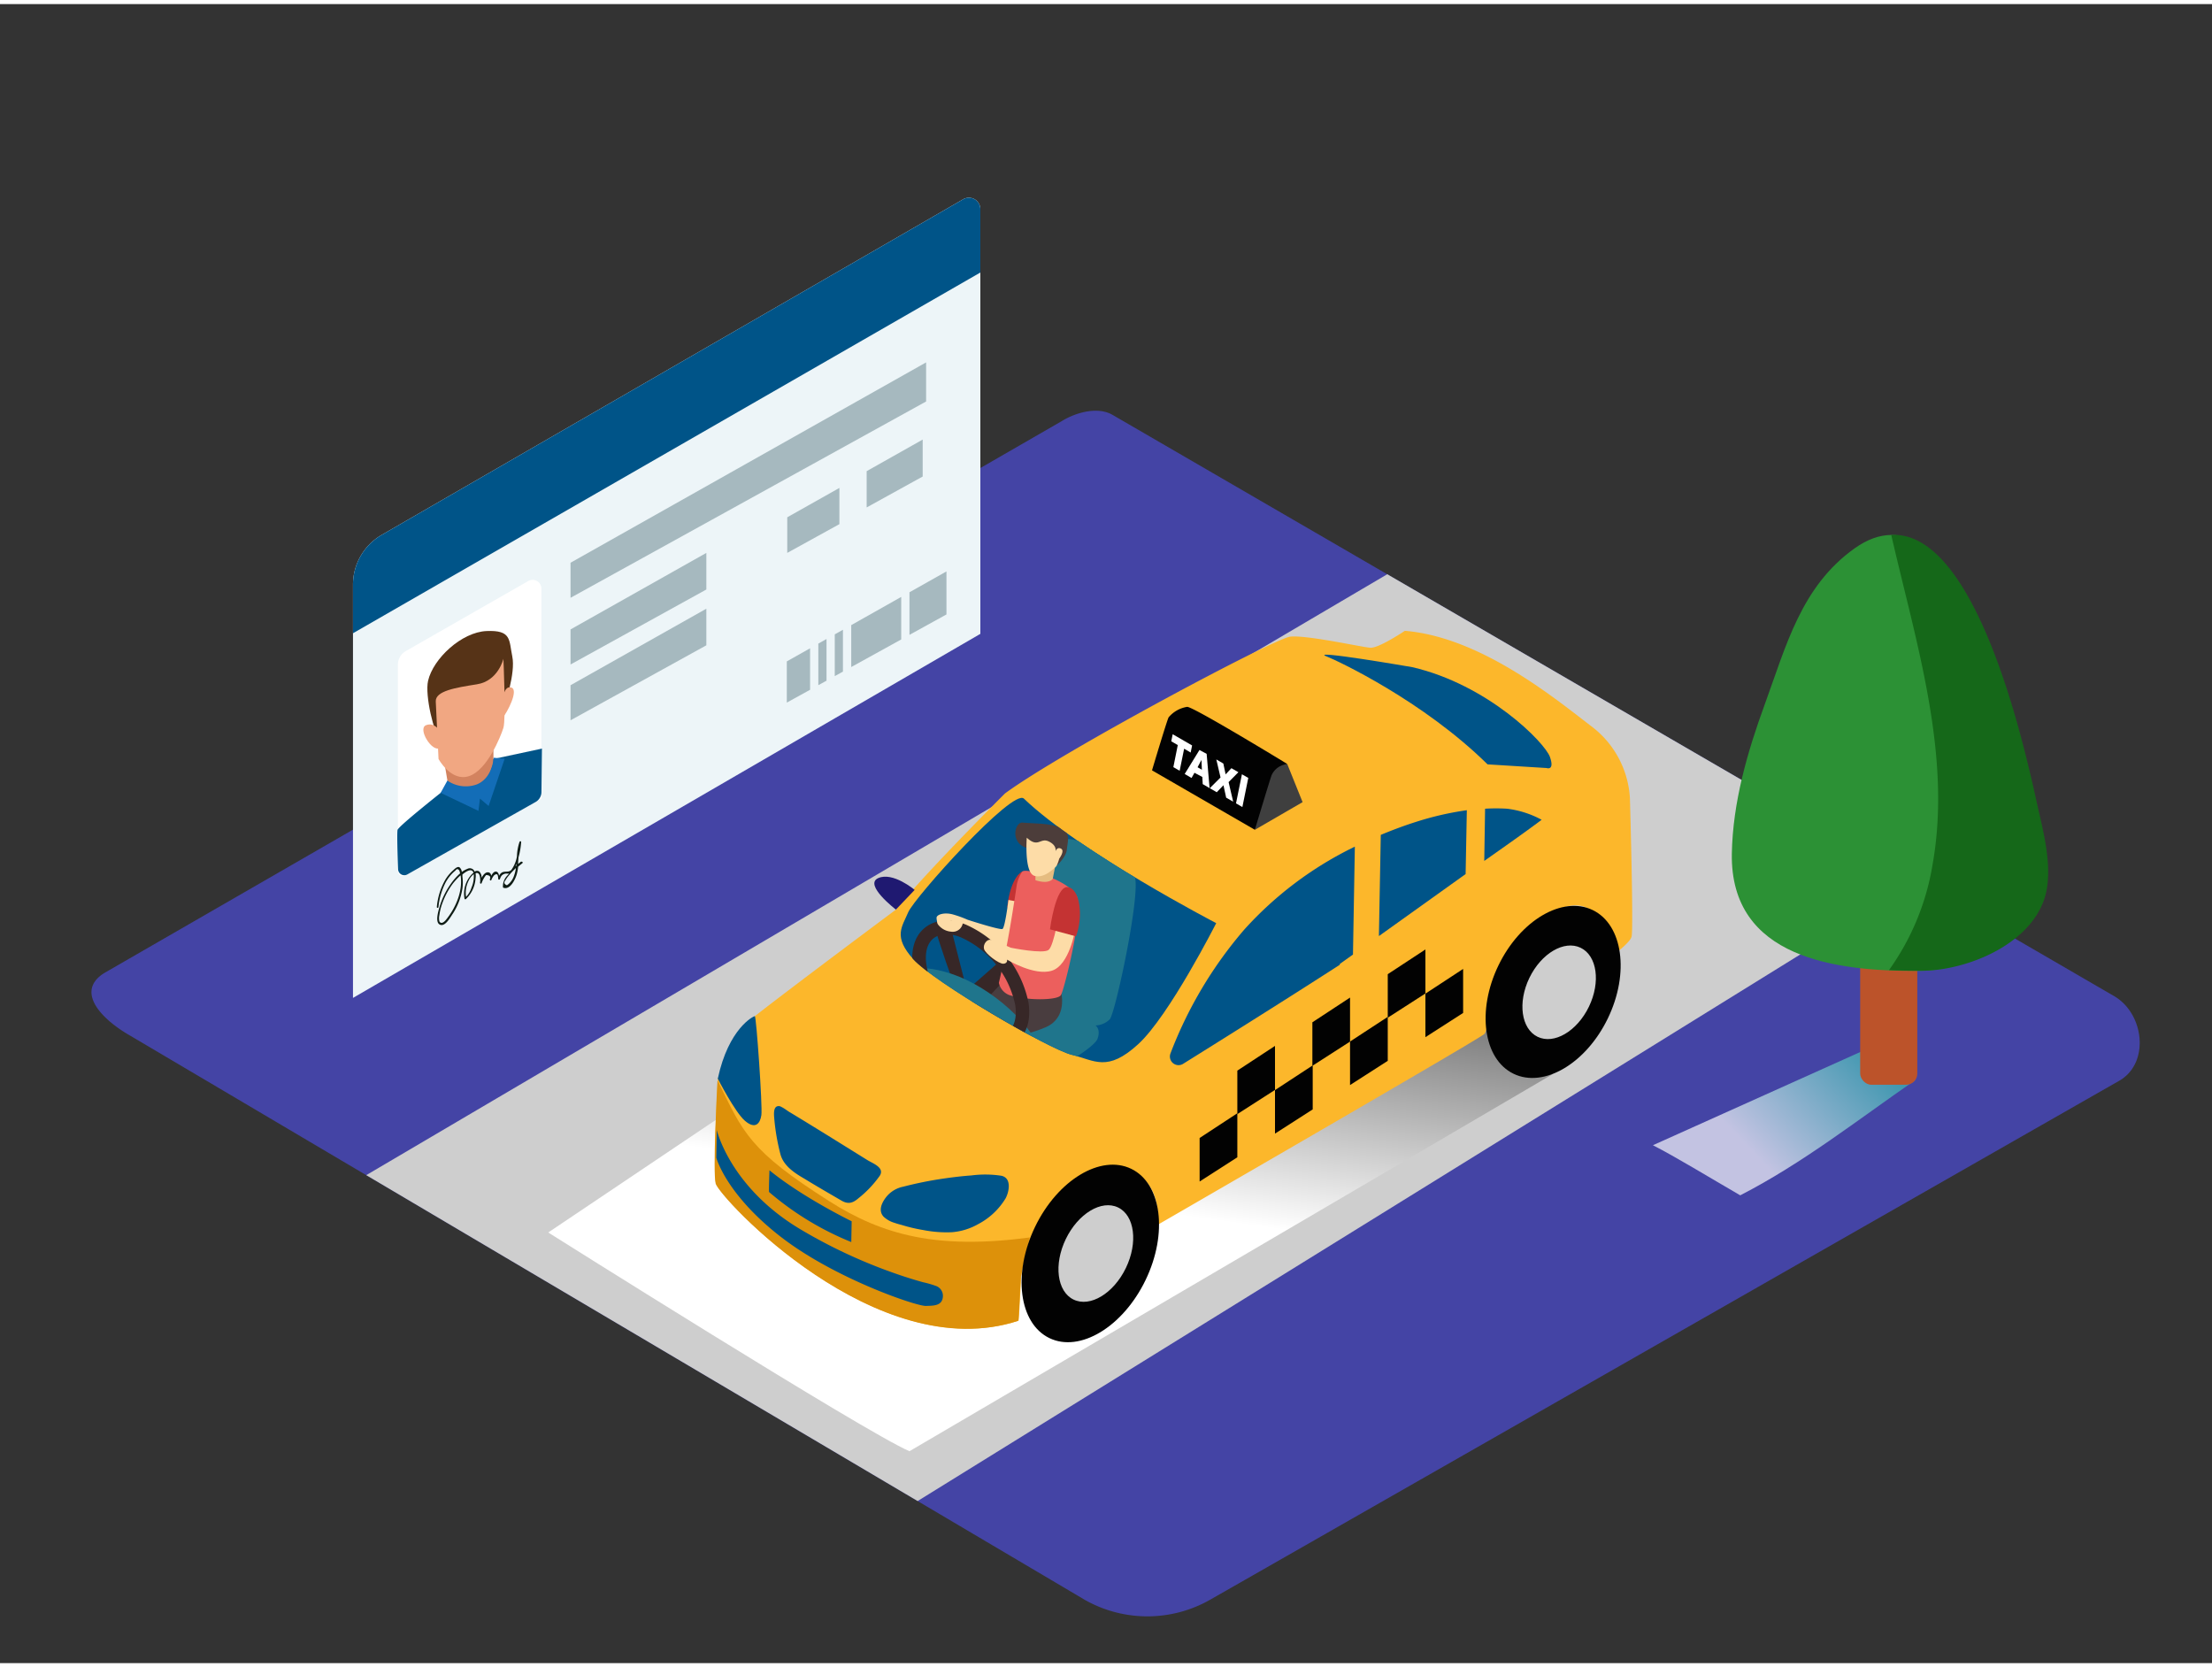 <svg xmlns="http://www.w3.org/2000/svg" xmlns:xlink="http://www.w3.org/1999/xlink" viewBox="0 0 400 300" width="406" height="306" class="illustration styles_illustrationTablet__1DWOa"><rect x="0" y="0" width="400" height="300" fill="#333333" stroke="none"/><defs><linearGradient id="linear-gradient" x1="200.35" y1="134.25" x2="188.91" y2="215.59" gradientUnits="userSpaceOnUse"><stop offset="0.01"></stop><stop offset="1" stop-color="#fff"></stop></linearGradient><clipPath id="clip-path"><path d="M185.15,143.67c-2-1.91-19.8,17.89-20.92,20.56s-2.77,4.38.92,8.48S189.68,189,193.82,190s6.39,3.21,12-1.92,14.11-21.89,14.11-21.89S195.3,153.4,185.15,143.67Z" fill="none"></path></clipPath><linearGradient id="linear-gradient-2" x1="342.79" y1="181.29" x2="315.98" y2="206.78" gradientUnits="userSpaceOnUse"><stop offset="0" stop-color="#00a99d"></stop><stop offset="1" stop-color="#fff"></stop></linearGradient></defs><title>PP</title><g style="isolation: isolate;"><g id="Layer_2" data-name="Layer 2"><path d="M196.24,288.6,23.74,186.65c-5.49-3.08-10.2-8.15-4.85-11.46L192,75.41c2.6-1.61,6.54-2.66,9.18-1.13L382.28,179.37c5.49,3.19,6.48,12.1,1,15.29L219,288.44A22.94,22.94,0,0,1,196.24,288.6Z" fill="#4444a5"></path><polygon points="66.23 211.76 250.86 103.1 346.72 158.74 165.94 270.69 66.23 211.76" fill="#cecece"></polygon><path d="M218.73,141.77,99.14,222.13s57.6,36.3,65.32,39.55l116.41-68.24" fill="url(#linear-gradient)" style="mix-blend-mode: multiply;"></path><path d="M129.8,194.31,136.51,183c7.35-5.74,25.51-19.26,25.51-19.26,5.25-6.6,19.71-21,19.71-21,10.28-7.56,48.67-28,51.56-28.35s12.95,1.89,14.5,2,6.25-3.06,6.25-3.06c13.94,1.15,27.57,12.58,34.08,17.53a17.53,17.53,0,0,1,6.62,12.69s.69,23.88.29,25.14-4.26,4-4.26,4,.13-13.46-9.61-8.69-11.83,21.36-12.73,22.23-48.51,28.39-59.05,34.49c.1-3-.28-6.06-2.53-8.21-2.62-2.5-6.48-2.17-9.58-.91a16.77,16.77,0,0,0-7.78,6.17c-2.8,3.45-4.15,8-4.82,12.31-.08.54-.37,8-.49,8-25.68,8.41-54.14-22.42-54.71-24.83S129.8,194.31,129.8,194.31Z" fill="#fcb72b"></path><path d="M150,216.5c9.6,6.09,19.47,8.76,36.2,6.53-.3,1.19-1.4,5.89-1.59,7.07-.08.54-.37,8-.49,8-25.68,8.41-54.14-22.42-54.71-24.83-.52-2.23.22-16.48.34-18.69C134.38,204.15,135.53,207.31,150,216.5Z" fill="#dd910a"></path><path d="M139.14,210.88s-.14,3.86-.07,3.93a53.83,53.83,0,0,0,14.87,9.05l.07-3.76S145.11,215.77,139.14,210.88Z" fill="#005488"></path><path d="M165.4,160.18s-3.94-3.33-6.6-2.13,3.21,5.69,3.21,5.69Z" fill="#1f1971"></path><ellipse cx="280.87" cy="178.64" rx="16.44" ry="10.99" transform="translate(-2.22 353.75) rotate(-64.2)" fill="#020202"></ellipse><ellipse cx="281.96" cy="178.71" rx="8.94" ry="5.98" transform="translate(-1.67 354.77) rotate(-64.2)" fill="#cecece"></ellipse><path d="M161.77,220.39a4.92,4.92,0,0,1-2-1.13c-1-1.1-.31-2.53.48-3.54a5.25,5.25,0,0,1,3.07-1.87,68.2,68.2,0,0,1,7.36-1.48c1.65-.24,3.31-.44,5-.56a19.38,19.38,0,0,1,5.4.06c1.87.4,1.43,2.81.78,4.06a12.66,12.66,0,0,1-5,4.7,11.43,11.43,0,0,1-4.72,1.45,21.94,21.94,0,0,1-5.28-.41,29.11,29.11,0,0,1-3.8-.9C162.63,220.66,162.2,220.54,161.77,220.39Z" fill="#005488"></path><path d="M129.8,194.31s3.11,6.1,4.94,7.65,2.71.5,2.94-1.05-.92-17.9-1.18-17.9S131.74,185.23,129.8,194.31Z" fill="#005488"></path><path d="M141.33,199.44c.55.26,1.16.78,1.59,1q4.65,2.82,9.27,5.7l4.62,2.87c1,.63,3.26,1.39,2.26,2.89a19.59,19.59,0,0,1-3.85,4.05c-1,.86-1.84,1.13-3.08.4-2.26-1.32-4.52-2.62-6.77-4-1.73-1-3.71-2.31-4.25-4.4A38.91,38.91,0,0,1,140,201.4c-.06-.75-.19-2.31,1-2.11A1.71,1.71,0,0,1,141.33,199.44Z" fill="#005488"></path><path d="M169.15,231.76a1.9,1.9,0,0,1,1.36,1.78c0,1.91-1.74,1.82-3.08,1.87-1.67.07-16.68-5-26.45-12.66s-11.45-14.15-11.45-14.15l.09-5s2.39,10.39,15.2,18a94,94,0,0,0,16.63,7.79c1.8.64,3.61,1.22,5.45,1.73A17.85,17.85,0,0,1,169.15,231.76Z" fill="#005488"></path><path d="M269,137.48l10.65.66s1.53.58.63-2-11.2-13.07-24.9-16.24c0,0-19-3.28-15.47-1.93C241.88,118.74,257.35,126,269,137.48Z" fill="#005488"></path><path d="M268.4,154.94c3.48-2.46,7-4.91,10.38-7.44a17.7,17.7,0,0,0-6.23-2,32,32,0,0,0-4,0Z" fill="#005488"></path><path d="M245,152.36a65,65,0,0,0-20,15,75.43,75.43,0,0,0-13.34,22.39,1.56,1.56,0,0,0,2.27,1.89c5.95-3.71,17.73-11.09,26.22-16.55l2.13-1.37v-.15l2.38-1.7Z" fill="#005488"></path><path d="M265.25,145.77a55.15,55.15,0,0,0-9.16,2.1c-2.15.68-4.29,1.48-6.4,2.36l-.34,18.3,14.92-10.67.76-.54Z" fill="#005488"></path><ellipse cx="197.17" cy="225.94" rx="17" ry="11.09" transform="translate(-92.07 305.1) rotate(-64.2)" fill="#020202"></ellipse><ellipse cx="198.16" cy="225.95" rx="9.25" ry="6.03" transform="translate(-91.51 306) rotate(-64.2)" fill="#cecece"></ellipse><g clip-path="url(#clip-path)"><rect x="157.75" y="132.03" width="75.06" height="71.57" fill="#005488"></rect><path d="M187.3,158.47s3.27-7.83,6.25-7.46,10.54,3.68,11.65,6.78-3.51,24.68-4.52,25.79a3.84,3.84,0,0,1-2.58,1.11s1,.65.37,2.4-8.4,6.18-9.32,6.09-4.51-6.69-4.51-6.69" fill="#1f758c"></path><path d="M195,152.24s-1-6.67,1.16-6.39,8.85,3.76,8.66,5.15-1.29,5.64-1.29,5.64" fill="#1f758c"></path><path d="M191.8,178.32s1.32,4.22-1.93,6.29c-1.72,1.1-7,2.29-7,2.29l-8.08-6,5.3-3.83" fill="#493d3f"></path><path d="M169.33,167.94s3.22,10.38,3.94,10.38h1.56l-2.75-10.8" fill="#372727"></path><polyline points="180.14 173.66 174.83 178.32 177.49 180.91 182.82 175.2" fill="#372727"></polyline><path d="M140.85,193s6.5-10.21,8-11.41,9.82-6.77,14.33-6.23c0,0,1.86-2.33,8.89,0s15.12,9.32,16.58,15.29c0,0,14.86,8.22,15.26,11.14s-1.19,16.85-1.19,16.85l-15.26,10.08-3.18-10.61Z" fill="#1f758c"></path><path d="M184.87,156.84s-2.1.84-2.74,6.49l3.38.41" fill="#c43333"></path><path d="M182.36,162s-.62,5-1.08,5.24-6.3-1.66-6.3-1.66a19.55,19.55,0,0,0-2.62-.95c-1.57-.45-3,0-3,.6a2.46,2.46,0,0,0,.79,1.78c.52.62,3.54.74,3.74.24a2.1,2.1,0,0,0,.13-1l-.13,1a4,4,0,0,1,2.49.75l5.71,4.07s.51-2.64.93-2.76,1.66-6.89,1.66-6.89" fill="#fddca7"></path><path d="M194.7,161.28c-1.29-2.69-8.77-5.11-9.83-4.44a6.7,6.7,0,0,0-1,2.4c-.89,6-1.86,11.88-3.24,17.74a3,3,0,0,0,1.89,2.22c3,1,8.72,1,9.33,0S196,164,194.7,161.28Z" fill="#ec5f5d"></path><path d="M191,154.95l-.63,3.23s-.61,1.05-3.13.25v-3" fill="#e5bc80"></path><path d="M191,155.88s1.8-1.6,1.92-3,.77-2.91-1-3.87-5.47-.82-7-1-2.54,4.34,1.69,4.77" fill="#4c3d3a"></path><path d="M185.67,150.74s-.49,6.31,1.37,6.89,3.8-1.6,4-1.75a7.13,7.13,0,0,0,.5-1.35s1.07-1.42.32-1.81-1,.52-1,.52.36-1.07-1.21-1.82S187.77,152.67,185.67,150.74Z" fill="#fddca7"></path><path d="M180,189c-3.47,0-7.66-2.32-10.94-6.4-4.66-5.8-5.46-12.65-1.81-15.58,1.84-1.48,4.45-1.69,7.34-.59A19.67,19.67,0,0,1,186,180.65c.44,3.06-.32,5.56-2.16,7A6.06,6.06,0,0,1,180,189Zm-8.88-20.79a3.63,3.63,0,0,0-2.33.74c-2.48,2-1.48,7.54,2.19,12.1s8.87,6.74,11.35,4.74c1.13-.9,1.57-2.59,1.26-4.76a17.23,17.23,0,0,0-9.88-12.29A7.44,7.44,0,0,0,171.12,168.18Z" fill="#372727"></path><path d="M191.62,163.74c0,.07-1,6.5-2,7.29s-6.81-.39-6.81-.39-3-1.31-3.66-1.44-1.41.79-1.21,1.64,2.7,2.75,3.51,2.69.66-.74.66-.74,4.92,3,8.1,2,4.2-7.34,4.2-7.34" fill="#fddca7"></path><path d="M189.87,167.31s1-7.95,3.24-7.63,2.8,5.4,1.46,8.9Z" fill="#c43333"></path><path d="M173.36,165.11a1,1,0,0,0-1.19.62,3.18,3.18,0,0,1-.39-.07,1.52,1.52,0,0,1-.63-.49,1,1,0,0,0-1.41,0,1,1,0,0,0,0,1.41,3.29,3.29,0,0,0,2.24,1.15,1.84,1.84,0,0,0,2.09-1.38A1,1,0,0,0,173.36,165.11Z" fill="#fddca7"></path></g><polygon points="216.93 205.04 216.93 212.91 223.75 208.53 223.75 200.57 216.93 205.04" fill="#020202"></polygon><polygon points="223.75 192.86 223.75 200.72 230.56 196.35 230.56 188.39 223.75 192.86" fill="#020202"></polygon><polygon points="230.56 196.38 230.56 204.25 237.38 199.87 237.38 191.91 230.56 196.38" fill="#020202"></polygon><polygon points="237.32 184.12 237.32 191.99 244.13 187.61 244.13 179.65 237.32 184.12" fill="#020202"></polygon><polygon points="244.13 187.6 244.13 195.47 250.95 191.09 250.95 183.14 244.13 187.6" fill="#020202"></polygon><polygon points="250.95 175.42 250.95 183.29 257.76 178.91 257.76 170.95 250.95 175.42" fill="#020202"></polygon><polygon points="257.76 178.94 257.76 186.81 264.58 182.43 264.58 174.47 257.76 178.94" fill="#020202"></polygon><path d="M226.92,149.31l8.63-5-2.75-6.83s-3-.22-4,.76S226.92,149.31,226.92,149.31Z" fill="#3f3f3f"></path><path d="M208.32,138.56s2.69-9,3-9.58a5.48,5.48,0,0,1,3.36-1.9c1.18,0,18.15,10.36,18.15,10.36a3.37,3.37,0,0,0-2.91,2.07c-.67,2-3,9.8-3,9.8Z" fill="#020202"></path><polygon points="215.57 134.06 215.31 135.34 214.13 134.65 213.32 138.64 212.18 137.98 212.98 133.99 211.8 133.31 212.06 132.03 215.57 134.06" fill="#fff"></polygon><path d="M218.2,135.58l.53,6.19-1.24-.72-.07-1.29L216,139l-.53.94-1.24-.72,2.67-4.34ZM216.56,138l.78.45-.08-1.77-.7,1.32" fill="#fff"></path><polygon points="225.73 139.93 224.66 145.2 223.51 144.53 224.58 139.27 225.73 139.93" fill="#fff"></polygon><polygon points="223.94 138.9 222.17 140.69 223 144.23 221.73 143.5 221.24 141.25 220.03 142.52 218.77 141.79 220.71 139.85 219.95 136.59 221.22 137.33 221.63 139.29 222.68 138.17 223.94 138.9" fill="#fff"></polygon><path d="M63.83,179.71V105A10.4,10.4,0,0,1,69,96L174.18,35.29a2.07,2.07,0,0,1,3.1,1.79v76.8Z" fill="#edf5f8"></path><path d="M63.83,113.77V105A10.4,10.4,0,0,1,69,96L174.18,35.29a2.07,2.07,0,0,1,3.1,1.79V48.54Z" fill="#005488"></path><path d="M71.95,119.5v37.27a.88.88,0,0,0,1.32.77l24.63-13.85v-38a1.58,1.58,0,0,0-2.36-1.37L73.37,117A2.83,2.83,0,0,0,71.95,119.5Z" fill="#fff"></path><path d="M81.09,141.52s-9,7.07-9.2,7.81c-.12.52,0,4.66.1,7.12a1.12,1.12,0,0,0,1.67.93l23.2-13.1a2.07,2.07,0,0,0,1.05-1.78l.09-7.87-9.86,2.11" fill="#005488"></path><path d="M80.37,137.22l.72,4.3s5.5.55,6.22,0,1.92-4.28,1.92-4.28l0-4.38" fill="#d3835f"></path><path d="M91.26,126.68s2-5.66,1.38-8.7-.12-4.8-4.65-4.61-9.67,5-10.58,9C76.8,125,78.5,132,79.54,132.83" fill="#563317"></path><path d="M78.8,126.11l.5,10.39s2.26,4.19,5.53,3.1,5.7-7.12,6.2-8.72,0-12.49,0-12.49-.92,4-4.78,4.61S78.71,124.2,78.8,126.11Z" fill="#f1a782"></path><path d="M79.53,131.46s-.93-1.69-2.5-1.06,1.14,5,2.5,4.1" fill="#f1a782"></path><path d="M90.87,125.79s.25-2.66,1.61-2.2-.76,4.53-1.61,5.5" fill="#f1a782"></path><path d="M80.9,140.41l-1.22,2.22,6.84,3.26.27-2.22L88.36,145l2.9-8.54-2-.18s-.15,3.61-3,4.81A5.84,5.84,0,0,1,80.9,140.41Z" fill="#136db7"></path><path d="M94.18,155.09l-.49.4c0-.39.05-.79.07-1.19a13.14,13.14,0,0,0,.48-2.78c0-.18-.24-.19-.3,0a8.91,8.91,0,0,0-.46,2.61v0a5.91,5.91,0,0,1-1,2.42c-.53.56-1.2.15-1.77.52a1.4,1.4,0,0,0-.46.56c-.07-.37-.21-.75-.58-.76s-.63.37-.84.75c-.05-.35-.23-.64-.67-.62s-.82.51-1.07,1a1.61,1.61,0,0,0-.39-1.12.7.7,0,0,0-.87,0,.93.93,0,0,0-1.32-.5,4.11,4.11,0,0,0-1,.56,1.25,1.25,0,0,0-.41-.84c-.39-.24-.89.3-1.15.53a7.38,7.38,0,0,0-1.39,1.65,12.1,12.1,0,0,0-1.57,5c0,.19.28.19.3,0a12.25,12.25,0,0,1,1.29-4.44,7.58,7.58,0,0,1,1.08-1.51,6.46,6.46,0,0,1,.69-.64q.38-.55.75.06c0,.14.08.29.11.43a10.71,10.71,0,0,0-1.71,1.94,13.85,13.85,0,0,0-2,4.09c-.2.68-.87,2.76,0,3.23,1,.55,2-1.44,2.41-2a11.7,11.7,0,0,0,1.71-4.49,8.17,8.17,0,0,0,0-2.17c0-.1,0-.24,0-.39.84-.7,1.73-1.14,2-.31a2.77,2.77,0,0,0-.29.26A5.07,5.07,0,0,0,84,161.77a.15.15,0,0,0,.25.07A5.68,5.68,0,0,0,86,158.07a3.11,3.11,0,0,0,0-.89c.84-.35.9,1.07.81,1.68a.15.15,0,0,0,.29.08,4.76,4.76,0,0,1,.48-1,3,3,0,0,1,.33-.45q1,.06.66.79c0,.16.2.28.28.12a2.7,2.7,0,0,1,.5-.86c.74-.57.7.24.76.68,0,.16.25.12.29,0a3.27,3.27,0,0,1,.23-.51,1.14,1.14,0,0,1,1-.48c.16,0,.28,0,.42,0l-.25.29a2.81,2.81,0,0,0-.85,2.17.15.15,0,0,0,.11.11c1.22.41,2.14-1.57,2.39-2.45a8,8,0,0,0,.25-1.36c.24-.21.49-.42.74-.62S94.33,155,94.18,155.09ZM80.75,165.46c-.21.27-.88,1.09-1.29.43a2.53,2.53,0,0,1,0-1.18,9.61,9.61,0,0,1,.56-2.2,13.54,13.54,0,0,1,1.89-3.5,12.45,12.45,0,0,1,1.38-1.47C83.72,160.35,82.46,163.3,80.75,165.46Zm4.53-5.75a4.32,4.32,0,0,1-1,1.73,4.77,4.77,0,0,1,.41-2.81,3.63,3.63,0,0,1,.81-1.17l.17-.12A5.09,5.09,0,0,1,85.28,159.71Zm8.11-4.28c0,.11,0,.23,0,.34l-.16.14h0Zm-.5,2.36a3.5,3.5,0,0,1-.91,1.32l-.31.23q-.75-.3-.29-.86a4.93,4.93,0,0,1,.56-.81,13.86,13.86,0,0,1,1.35-1.44A6.41,6.41,0,0,1,92.89,157.79Z" fill="#0f1c15"></path><polygon points="103.17 101.02 103.17 107.36 167.47 71.86 167.47 64.79 103.17 101.02" fill="#a6b9bf"></polygon><polygon points="166.85 78.75 156.72 84.46 156.72 91.02 166.85 85.43 166.85 78.75" fill="#a6b9bf"></polygon><polygon points="151.79 87.49 142.36 92.8 142.36 99.24 151.79 94.04 151.79 87.49" fill="#a6b9bf"></polygon><polygon points="127.73 99.24 103.17 113.08 103.17 119.42 127.73 105.86 127.73 99.24" fill="#a6b9bf"></polygon><polygon points="127.73 109.33 103.17 123.17 103.17 129.51 127.73 115.95 127.73 109.33" fill="#a6b9bf"></polygon><polygon points="149.46 114.81 147.98 115.64 147.98 123.16 149.46 122.35 149.46 114.81" fill="#a6b9bf"></polygon><polygon points="162.97 107.2 153.93 112.3 153.93 119.88 162.97 114.89 162.97 107.2" fill="#a6b9bf"></polygon><polygon points="164.46 106.36 164.46 114.06 171.15 110.37 171.15 102.59 164.46 106.36" fill="#a6b9bf"></polygon><polygon points="152.43 113.14 150.95 113.97 150.95 121.52 152.43 120.71 152.43 113.14" fill="#a6b9bf"></polygon><polygon points="146.49 116.49 142.28 118.86 142.28 126.31 146.49 123.99 146.49 116.49" fill="#a6b9bf"></polygon><path d="M346.33,194.58l-5.5-7.08L298.9,206.35c4.09,2.09,10,5.7,15.79,9.06C326,209.59,335.83,201.84,346.33,194.58Z" opacity="0.68" fill="url(#linear-gradient-2)" style="mix-blend-mode: multiply;"></path><rect x="336.38" y="126.92" width="10.33" height="68.49" rx="2.01" ry="2.01" fill="#bc532a"></rect><path d="M367.06,140.93c-2.38-10.34-13-55.88-31.72-42.49C325.73,105.3,323,116,319.17,126.5c-3.18,8.68-5.83,17.82-6,27.13-.3,19,19,21.27,33.72,21.2,8.51,0,20.64-5.06,22.62-14.29,1.2-5.57-.84-12.14-2-17.59Q367.29,141.94,367.06,140.93Z" fill="#2c9135"></path><path d="M368,142.94q-.22-1-.45-2C365.4,131.79,356.88,95.12,342,96c4.43,19.33,11,39.75,7.48,59.53a45.24,45.24,0,0,1-7.89,19.15c2,.1,3.94.13,5.82.12,8.51,0,20.64-5.06,22.62-14.29C371.19,155,369.15,148.4,368,142.94Z" fill="#156819"></path></g></g></svg>